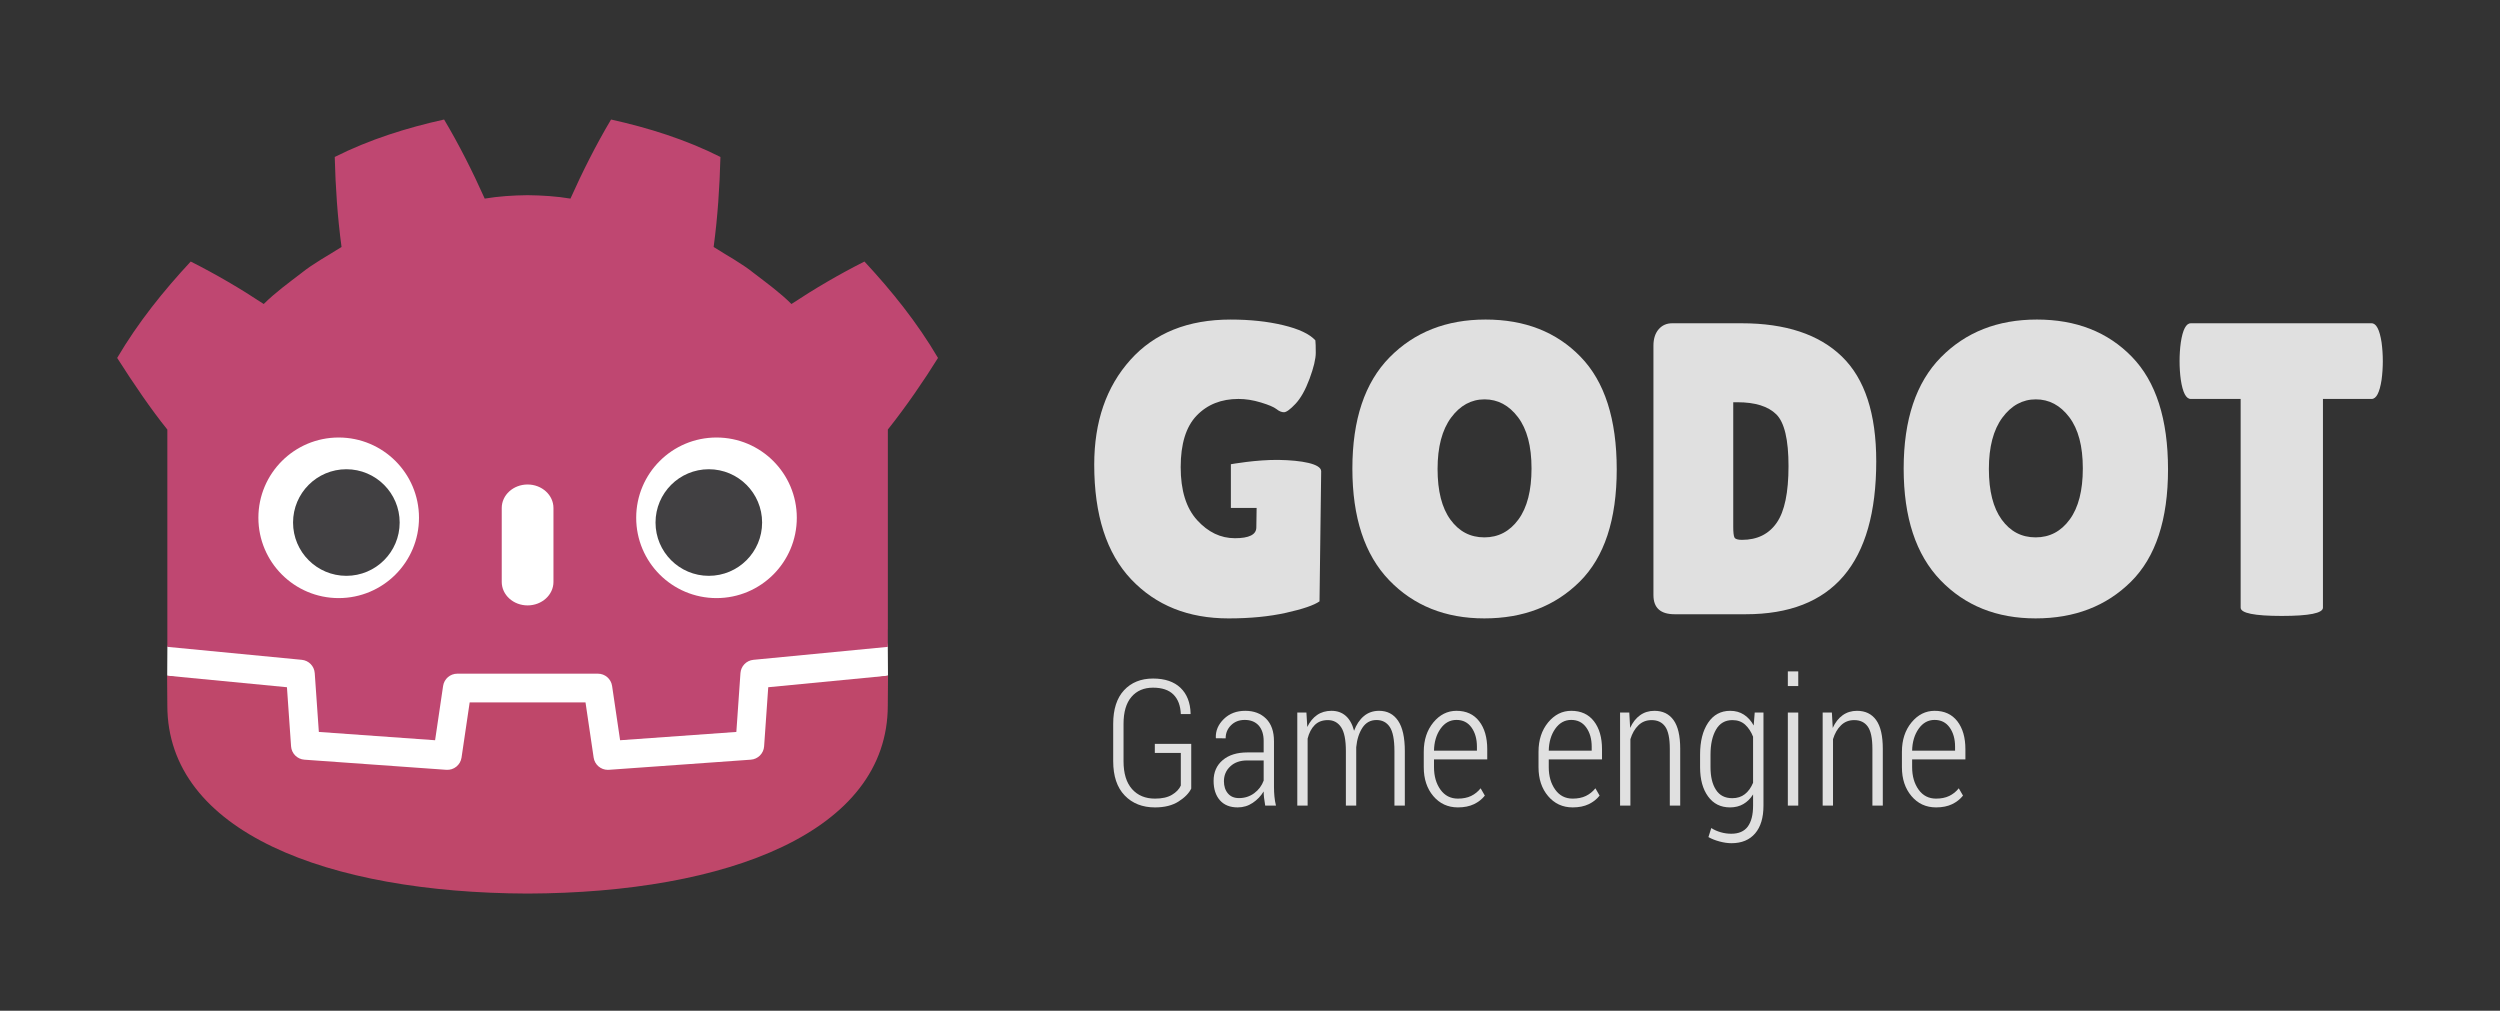 <?xml version="1.0" encoding="UTF-8" standalone="no"?>
<svg
   id="svg2"
   version="1.1"
   inkscape:version="1.1 (c68e22c387, 2021-05-23)"
   xml:space="preserve"
   width="1024"
   height="414"
   viewBox="0 0 960 388.125"
   sodipodi:docname="logo.svg"
   inkscape:export-filename="/home/akien/Projects/godot/godot.git/logo.png"
   inkscape:export-xdpi="48"
   inkscape:export-ydpi="48"
   xmlns:inkscape="http://www.inkscape.org/namespaces/inkscape"
   xmlns:sodipodi="http://sodipodi.sourceforge.net/DTD/sodipodi-0.dtd"
   xmlns="http://www.w3.org/2000/svg"
   xmlns:svg="http://www.w3.org/2000/svg"
   xmlns:rdf="http://www.w3.org/1999/02/22-rdf-syntax-ns#"
   xmlns:cc="http://creativecommons.org/ns#"
   xmlns:dc="http://purl.org/dc/elements/1.1/"><rect x="0" y="0" width="960" height="388.125" fill="#333333" stroke="none"/><defs
     id="defs6"><clipPath
       clipPathUnits="userSpaceOnUse"
       id="clipPath16"><path
         d="M 0,595.276 H 841.89 V 0 H 0 Z"
         id="path18"
         inkscape:connector-curvature="0" /></clipPath></defs><sodipodi:namedview
     pagecolor="#ffffff"
     bordercolor="#666666"
     borderopacity="1"
     objecttolerance="10"
     gridtolerance="10"
     guidetolerance="10"
     inkscape:pageopacity="0"
     inkscape:pageshadow="2"
     inkscape:window-width="3440"
     inkscape:window-height="1377"
     id="namedview4"
     showgrid="false"
     inkscape:zoom="1.2041016"
     inkscape:cx="511.99998"
     inkscape:cy="207.20843"
     inkscape:window-x="-8"
     inkscape:window-y="-8"
     inkscape:window-maximized="1"
     inkscape:current-layer="g14"
     fit-margin-top="48"
     fit-margin-left="48"
     fit-margin-right="48"
     fit-margin-bottom="48"
     inkscape:document-rotation="0"
     inkscape:pagecheckerboard="0" /><g
     id="g10"
     inkscape:groupmode="layer"
     inkscape:label="godot_engine_logo_2017_curves-01"
     transform="matrix(1.25,0,0,-1.25,-94.25,597.499)"><g
       id="g12"><g
         id="g14"
         clip-path="url(#clipPath16)"><g
           id="g20"
           transform="matrix(1.131,0,0,1.131,531.45,355.316)"
           style="stroke-width:0.884;fill:#e0e0e0;fill-opacity:1"><path
             d="m 0,0 c -3.611,0 -6.636,-1.659 -9.09,-4.967 -2.441,-3.311 -3.668,-7.958 -3.668,-13.938 0,-5.993 1.166,-10.581 3.503,-13.778 2.333,-3.207 5.398,-4.804 9.2,-4.804 3.8,0 6.887,1.617 9.258,4.862 2.371,3.233 3.559,7.861 3.559,13.886 0,6.02 -1.227,10.654 -3.673,13.89 C 6.646,-1.617 3.616,0 0,0 m -0.055,-59.493 c -10.573,0 -19.195,3.46 -25.859,10.379 -6.655,6.925 -9.984,17.03 -9.984,30.314 0,13.292 3.367,23.356 10.101,30.209 6.736,6.844 15.431,10.269 26.082,10.269 10.649,0 19.251,-3.363 25.794,-10.109 6.555,-6.733 9.827,-16.94 9.827,-30.591 0,-13.661 -3.348,-23.822 -10.05,-30.49 -6.702,-6.654 -15.333,-9.981 -25.911,-9.981"
             style="fill:#e0e0e0;fill-opacity:1;fill-rule:nonzero;stroke:none;stroke-width:0.884"
             id="path22"
             inkscape:connector-curvature="0" /></g><g
           id="g24"
           transform="matrix(1.131,0,0,1.131,607.851,354.431)"
           style="stroke-width:0.884;fill:#e0e0e0;fill-opacity:1"><path
             d="m 0,0 v -33.768 c 0,-1.577 0.116,-2.571 0.342,-2.988 0.224,-0.415 0.903,-0.623 2.029,-0.623 4.144,0 7.283,1.548 9.429,4.634 2.151,3.083 3.215,8.216 3.215,15.405 0,7.192 -1.113,11.878 -3.325,14.055 C 9.467,-1.102 5.946,0 1.129,0 Z m -21.675,-52.392 v 67.735 c 0,1.883 0.468,3.369 1.413,4.471 0.939,1.085 2.161,1.636 3.671,1.636 H 2.263 c 11.965,0 21.053,-3.018 27.257,-9.04 6.215,-6.02 9.322,-15.499 9.322,-28.447 0,-27.7 -11.821,-41.547 -35.456,-41.547 h -19.302 c -3.836,0 -5.759,1.727 -5.759,5.192"
             style="fill:#e0e0e0;fill-opacity:1;fill-rule:nonzero;stroke:none;stroke-width:0.884"
             id="path26"
             inkscape:connector-curvature="0" /></g><g
           id="g28"
           transform="matrix(1.131,0,0,1.131,700.811,355.316)"
           style="stroke-width:0.884;fill:#e0e0e0;fill-opacity:1"><path
             d="m 0,0 c -3.612,0 -6.645,-1.659 -9.095,-4.967 -2.44,-3.311 -3.662,-7.958 -3.662,-13.938 0,-5.993 1.169,-10.581 3.499,-13.778 2.33,-3.207 5.398,-4.804 9.2,-4.804 3.801,0 6.89,1.617 9.258,4.862 2.372,3.233 3.56,7.861 3.56,13.886 0,6.02 -1.225,10.654 -3.671,13.89 C 6.642,-1.617 3.616,0 0,0 m -0.058,-59.493 c -10.577,0 -19.193,3.46 -25.851,10.379 -6.663,6.925 -9.993,17.03 -9.993,30.314 0,13.292 3.367,23.356 10.1,30.209 6.741,6.844 15.431,10.269 26.086,10.269 10.651,0 19.246,-3.363 25.797,-10.109 6.55,-6.733 9.822,-16.94 9.822,-30.591 0,-13.661 -3.349,-23.822 -10.05,-30.49 -6.699,-6.654 -15.338,-9.981 -25.911,-9.981"
             style="fill:#e0e0e0;fill-opacity:1;fill-rule:nonzero;stroke:none;stroke-width:0.884"
             id="path30"
             inkscape:connector-curvature="0" /></g><g
           id="g32"
           transform="matrix(1.131,0,0,1.131,789.011,291.335)"
           style="stroke-width:0.884;fill:#e0e0e0;fill-opacity:1"><path
             d="m 0,0 c 0,-1.496 -3.721,-2.255 -11.176,-2.255 -7.448,0 -11.18,0.759 -11.18,2.255 v 56.681 h -13.545 c -1.281,0 -2.185,1.727 -2.71,5.198 -0.226,1.652 -0.334,3.343 -0.334,5.077 0,1.724 0.108,3.422 0.334,5.077 0.525,3.462 1.429,5.202 2.71,5.202 h 49.112 c 1.279,0 2.179,-1.74 2.712,-5.202 0.221,-1.655 0.335,-3.353 0.335,-5.077 0,-1.734 -0.114,-3.425 -0.335,-5.077 C 15.39,58.408 14.49,56.681 13.211,56.681 H 0 Z"
             style="fill:#e0e0e0;fill-opacity:1;fill-rule:nonzero;stroke:none;stroke-width:0.884"
             id="path34"
             inkscape:connector-curvature="0" /></g><g
           id="g36"
           transform="matrix(1.131,0,0,1.131,468.265,336.713)"
           style="stroke-width:0.884;fill:#e0e0e0;fill-opacity:1"><path
             d="m 0,0 c -6.078,0.094 -13.034,-1.173 -13.034,-1.173 v -11.863 h 6.995 l -0.078,-5.288 c 0,-1.959 -1.942,-2.943 -5.815,-2.943 -3.878,0 -7.303,1.642 -10.274,4.917 -2.978,3.279 -4.459,8.072 -4.459,14.388 0,6.329 1.447,10.995 4.345,14.006 2.892,3.008 6.683,4.517 11.346,4.517 1.959,0 3.987,-0.316 6.096,-0.961 2.11,-0.639 3.519,-1.238 4.238,-1.799 0.713,-0.577 1.391,-0.85 2.032,-0.85 0.638,0 1.671,0.746 3.1,2.255 1.431,1.505 2.713,3.786 3.844,6.827 1.126,3.057 1.69,5.4 1.69,7.062 0,1.649 -0.036,2.786 -0.109,3.386 -1.581,1.73 -4.499,3.102 -8.755,4.122 -4.248,1.017 -9.011,1.522 -14.28,1.522 -11.594,0 -20.66,-3.65 -27.207,-10.95 -6.552,-7.303 -9.822,-16.783 -9.822,-28.452 0,-13.701 3.347,-24.087 10.041,-31.162 6.706,-7.074 15.51,-10.607 26.425,-10.607 5.87,0 11.08,0.505 15.632,1.522 4.557,1.013 7.586,2.053 9.093,3.105 l 0.452,35.33 C 11.496,-1.036 6.078,-0.104 0,0"
             style="fill:#e0e0e0;fill-opacity:1;fill-rule:nonzero;stroke:none;stroke-width:0.884"
             id="path38"
             inkscape:connector-curvature="0" /></g><g
           id="g40"
           transform="matrix(1.131,0,0,1.131,441.347,235.751)"
           style="stroke-width:0.884;fill:#e0e0e0;fill-opacity:1"><path
             d="m 0,0 c -0.624,-1.28 -1.771,-2.454 -3.449,-3.516 -1.676,-1.069 -3.805,-1.6 -6.391,-1.6 -3.412,0 -6.156,1.075 -8.24,3.249 -2.076,2.157 -3.116,5.266 -3.116,9.323 v 10.116 c 0,3.969 0.98,7.013 2.946,9.138 1.962,2.108 4.59,3.177 7.872,3.177 3.208,0 5.695,-0.844 7.455,-2.513 1.755,-1.675 2.677,-4.015 2.757,-7.003 L -0.21,20.238 h -2.619 c -0.094,2.29 -0.759,4.057 -2.01,5.305 -1.244,1.238 -3.095,1.864 -5.539,1.864 -2.473,0 -4.432,-0.837 -5.866,-2.516 -1.43,-1.675 -2.143,-4.103 -2.143,-7.293 V 7.424 c 0,-3.308 0.771,-5.83 2.311,-7.567 1.54,-1.724 3.616,-2.588 6.236,-2.588 1.913,0 3.451,0.339 4.602,1.033 1.155,0.684 1.956,1.519 2.409,2.51 v 8.861 h -7.06 v 2.463 H 0 Z"
             style="fill:#e0e0e0;fill-opacity:1;fill-rule:nonzero;stroke:none;stroke-width:0.884"
             id="path42"
             inkscape:connector-curvature="0" /></g><g
           id="g44"
           transform="matrix(1.131,0,0,1.131,456.015,232.825)"
           style="stroke-width:0.884;fill:#e0e0e0;fill-opacity:1"><path
             d="m 0,0 c 1.553,0 2.936,0.44 4.144,1.336 1.21,0.9 2.058,2.037 2.561,3.422 v 5.468 H 2.213 c -1.91,0 -3.44,-0.541 -4.585,-1.623 C -3.52,7.528 -4.088,6.185 -4.088,4.588 -4.088,3.239 -3.733,2.131 -3.014,1.277 -2.296,0.42 -1.292,0 0,0 M 7.124,-2.04 C 6.984,-1.164 6.875,-0.453 6.806,0.104 6.739,0.671 6.705,1.235 6.705,1.808 5.938,0.554 4.948,-0.486 3.725,-1.301 2.504,-2.122 1.146,-2.529 -0.35,-2.529 c -2.092,0 -3.701,0.648 -4.84,1.946 -1.132,1.303 -1.704,3.059 -1.704,5.276 0,2.343 0.823,4.223 2.473,5.618 1.649,1.395 3.89,2.092 6.709,2.092 h 4.417 v 3.106 c 0,1.786 -0.456,3.193 -1.351,4.21 -0.914,1.004 -2.17,1.512 -3.791,1.512 -1.508,0 -2.752,-0.479 -3.728,-1.45 -0.973,-0.965 -1.456,-2.144 -1.456,-3.549 l -2.623,0.023 -0.046,0.137 c -0.074,1.906 0.647,3.591 2.168,5.084 1.515,1.489 3.459,2.229 5.825,2.229 2.338,0 4.22,-0.711 5.657,-2.128 1.429,-1.431 2.146,-3.471 2.146,-6.124 V 3.057 c 0,-0.903 0.042,-1.78 0.121,-2.617 0.081,-0.848 0.212,-1.665 0.417,-2.48 z"
             style="fill:#e0e0e0;fill-opacity:1;fill-rule:nonzero;stroke:none;stroke-width:0.884"
             id="path46"
             inkscape:connector-curvature="0" /></g><g
           id="g48"
           transform="matrix(1.131,0,0,1.131,476.73,259.105)"
           style="stroke-width:0.884;fill:#e0e0e0;fill-opacity:1"><path
             d="m 0,0 0.24,-3.923 c 0.664,1.404 1.554,2.486 2.657,3.255 1.107,0.759 2.41,1.138 3.906,1.138 1.527,0 2.814,-0.444 3.852,-1.343 1.039,-0.896 1.805,-2.252 2.292,-4.074 0.623,1.682 1.505,3.011 2.65,3.973 1.145,0.964 2.534,1.444 4.143,1.444 2.217,0 3.937,-0.897 5.156,-2.692 1.224,-1.799 1.834,-4.559 1.834,-8.288 v -14.765 h -2.823 v 14.814 c 0,3.1 -0.429,5.283 -1.263,6.538 -0.839,1.257 -2.042,1.89 -3.598,1.89 -1.637,0 -2.915,-0.691 -3.834,-2.096 -0.914,-1.405 -1.478,-3.161 -1.683,-5.282 v -0.655 -15.209 H 10.72 v 14.798 c 0,3.027 -0.424,5.194 -1.292,6.488 -0.864,1.294 -2.066,1.936 -3.609,1.936 -1.475,0 -2.668,-0.45 -3.562,-1.342 -0.9,-0.897 -1.54,-2.125 -1.928,-3.683 V -25.275 H -2.477 V 0 Z"
             style="fill:#e0e0e0;fill-opacity:1;fill-rule:nonzero;stroke:none;stroke-width:0.884"
             id="path50"
             inkscape:connector-curvature="0" /></g><g
           id="g52"
           transform="matrix(1.131,0,0,1.131,522.823,256.839)"
           style="stroke-width:0.884;fill:#e0e0e0;fill-opacity:1"><path
             d="m 0,0 c -1.758,0 -3.202,-0.802 -4.334,-2.402 -1.133,-1.606 -1.718,-3.585 -1.765,-5.944 h 11.66 v 1.082 c 0,2.086 -0.489,3.823 -1.469,5.201 C 3.106,-0.684 1.745,0 0,0 m 0.397,-23.76 c -2.725,0 -4.954,1.026 -6.685,3.073 -1.726,2.043 -2.591,4.657 -2.591,7.841 v 4.197 c 0,3.19 0.867,5.85 2.602,7.965 1.739,2.105 3.828,3.158 6.277,3.158 2.648,0 4.699,-0.939 6.164,-2.823 1.468,-1.887 2.201,-4.422 2.201,-7.603 v -2.773 H -6.099 v -2.102 c 0,-2.447 0.586,-4.484 1.752,-6.11 1.168,-1.63 2.755,-2.438 4.744,-2.438 1.382,0 2.585,0.244 3.588,0.724 1.003,0.491 1.863,1.179 2.578,2.082 l 1.149,-1.988 C 6.949,-21.525 5.96,-22.307 4.753,-22.887 3.549,-23.464 2.094,-23.76 0.397,-23.76"
             style="fill:#e0e0e0;fill-opacity:1;fill-rule:nonzero;stroke:none;stroke-width:0.884"
             id="path54"
             inkscape:connector-curvature="0" /></g><g
           id="g56"
           transform="matrix(1.131,0,0,1.131,558.081,256.839)"
           style="stroke-width:0.884;fill:#e0e0e0;fill-opacity:1"><path
             d="M 0,0 C -1.763,0 -3.21,-0.802 -4.341,-2.402 -5.467,-4.008 -6.053,-5.987 -6.104,-8.346 H 5.559 v 1.082 c 0,2.086 -0.488,3.823 -1.474,5.201 C 3.104,-0.684 1.744,0 0,0 m 0.394,-23.76 c -2.726,0 -4.951,1.026 -6.679,3.073 -1.733,2.043 -2.6,4.657 -2.6,7.841 v 4.197 c 0,3.19 0.871,5.85 2.602,7.965 1.744,2.105 3.834,3.158 6.283,3.158 2.643,0 4.703,-0.939 6.164,-2.823 1.463,-1.887 2.197,-4.422 2.197,-7.603 v -2.773 H -6.104 v -2.102 c 0,-2.447 0.587,-4.484 1.76,-6.11 1.162,-1.63 2.742,-2.438 4.738,-2.438 1.387,0 2.585,0.244 3.585,0.724 1.007,0.491 1.866,1.179 2.589,2.082 l 1.141,-1.988 c -0.764,-0.968 -1.75,-1.75 -2.959,-2.33 -1.204,-0.577 -2.658,-0.873 -4.356,-0.873"
             style="fill:#e0e0e0;fill-opacity:1;fill-rule:nonzero;stroke:none;stroke-width:0.884"
             id="path58"
             inkscape:connector-curvature="0" /></g><g
           id="g60"
           transform="matrix(1.131,0,0,1.131,575.917,259.105)"
           style="stroke-width:0.884;fill:#e0e0e0;fill-opacity:1"><path
             d="m 0,0 0.23,-4.178 c 0.674,1.483 1.564,2.634 2.682,3.435 1.108,0.805 2.413,1.213 3.914,1.213 2.258,0 3.988,-0.835 5.189,-2.513 1.214,-1.675 1.815,-4.279 1.815,-7.812 v -15.42 h -2.825 v 15.394 c 0,2.888 -0.423,4.905 -1.264,6.075 -0.836,1.17 -2.065,1.753 -3.665,1.753 -1.435,0 -2.638,-0.466 -3.603,-1.414 C 1.504,-4.406 0.782,-5.657 0.301,-7.234 V -25.275 H -2.504 V 0 Z"
             style="fill:#e0e0e0;fill-opacity:1;fill-rule:nonzero;stroke:none;stroke-width:0.884"
             id="path62"
             inkscape:connector-curvature="0" /></g><g
           id="g64"
           transform="matrix(1.131,0,0,1.131,600.869,242.309)"
           style="stroke-width:0.884;fill:#e0e0e0;fill-opacity:1"><path
             d="m 0,0 c 0,-2.565 0.486,-4.605 1.472,-6.123 0.974,-1.532 2.457,-2.288 4.436,-2.288 1.356,0 2.498,0.361 3.435,1.101 0.934,0.74 1.672,1.77 2.218,3.077 v 12.52 c -0.525,1.346 -1.246,2.434 -2.157,3.272 -0.91,0.824 -2.062,1.238 -3.448,1.238 -1.975,0 -3.468,-0.86 -4.46,-2.587 C 0.497,8.48 0,6.224 0,3.454 Z m -2.833,3.454 c 0,3.582 0.723,6.459 2.177,8.627 1.442,2.157 3.448,3.239 6.004,3.239 1.419,0 2.664,-0.346 3.728,-1.04 1.066,-0.681 1.947,-1.678 2.654,-2.946 l 0.274,3.516 h 2.381 v -25.298 c 0,-3.239 -0.751,-5.749 -2.26,-7.525 -1.511,-1.769 -3.657,-2.665 -6.428,-2.665 -0.996,0 -2.067,0.156 -3.212,0.459 -1.147,0.303 -2.162,0.701 -3.052,1.2 l 0.776,2.463 c 0.759,-0.492 1.608,-0.873 2.548,-1.141 0.932,-0.277 1.895,-0.41 2.894,-0.41 2.009,0 3.498,0.645 4.46,1.932 0.966,1.304 1.45,3.19 1.45,5.687 v 3.057 c -0.717,-1.138 -1.597,-2.011 -2.64,-2.614 -1.039,-0.606 -2.253,-0.909 -3.622,-0.909 -2.539,0 -4.53,0.994 -5.968,2.982 C -2.11,-5.948 -2.833,-3.301 -2.833,0 Z"
             style="fill:#e0e0e0;fill-opacity:1;fill-rule:nonzero;stroke:none;stroke-width:0.884"
             id="path66"
             inkscape:connector-curvature="0" /></g><path
           d="m 627.823,230.518 h -3.201 v 28.587 h 3.201 z m 0,36.726 h -3.201 v 4.504 h 3.201 z"
           style="fill:#e0e0e0;fill-opacity:1;fill-rule:nonzero;stroke:none;stroke-width:1"
           id="path68"
           inkscape:connector-curvature="0" /><g
           id="g70"
           transform="matrix(1.131,0,0,1.131,638.154,259.105)"
           style="stroke-width:0.884;fill:#e0e0e0;fill-opacity:1"><path
             d="m 0,0 0.23,-4.178 c 0.676,1.483 1.562,2.634 2.678,3.435 1.115,0.805 2.422,1.213 3.916,1.213 2.258,0 3.995,-0.835 5.199,-2.513 1.211,-1.675 1.807,-4.279 1.807,-7.812 v -15.42 h -2.825 v 15.394 c 0,2.888 -0.422,4.905 -1.261,6.075 -0.843,1.17 -2.063,1.753 -3.668,1.753 -1.434,0 -2.635,-0.466 -3.599,-1.414 C 1.51,-4.406 0.785,-5.657 0.306,-7.234 V -25.275 H -2.503 V 0 Z"
             style="fill:#e0e0e0;fill-opacity:1;fill-rule:nonzero;stroke:none;stroke-width:0.884"
             id="path72"
             inkscape:connector-curvature="0" /></g><g
           id="g74"
           transform="matrix(1.131,0,0,1.131,669.709,256.839)"
           style="stroke-width:0.884;fill:#e0e0e0;fill-opacity:1"><path
             d="M 0,0 C -1.763,0 -3.208,-0.802 -4.334,-2.402 -5.463,-4.008 -6.052,-5.987 -6.102,-8.346 H 5.56 v 1.082 c 0,2.086 -0.486,3.823 -1.47,5.201 C 3.109,-0.684 1.747,0 0,0 m 0.401,-23.76 c -2.733,0 -4.958,1.026 -6.681,3.073 -1.73,2.043 -2.595,4.657 -2.595,7.841 v 4.197 c 0,3.19 0.865,5.85 2.6,7.965 1.739,2.105 3.831,3.158 6.275,3.158 2.646,0 4.706,-0.939 6.172,-2.823 1.462,-1.887 2.195,-4.422 2.195,-7.603 v -2.773 H -6.102 v -2.102 c 0,-2.447 0.59,-4.484 1.757,-6.11 1.166,-1.63 2.748,-2.438 4.746,-2.438 1.382,0 2.579,0.244 3.578,0.724 1.012,0.491 1.869,1.179 2.591,2.082 l 1.147,-1.988 c -0.769,-0.968 -1.755,-1.75 -2.962,-2.33 -1.203,-0.577 -2.658,-0.873 -4.354,-0.873"
             style="fill:#e0e0e0;fill-opacity:1;fill-rule:nonzero;stroke:none;stroke-width:0.884"
             id="path76"
             inkscape:connector-curvature="0" /></g><g
           id="g78"
           transform="matrix(1.131,0,0,1.131,348.131,279.267)"
           style="stroke-width:0.884"><path
             d="m 0,0 c 0,0 -0.325,1.994 -0.515,1.976 l -36.182,-3.491 c -2.879,-0.278 -5.115,-2.574 -5.317,-5.459 l -0.994,-14.247 -27.992,-1.997 -1.904,12.912 c -0.424,2.872 -2.932,5.037 -5.835,5.037 h -38.188 c -2.902,0 -5.41,-2.165 -5.834,-5.037 l -1.905,-12.912 -27.992,1.997 -0.994,14.247 c -0.202,2.886 -2.438,5.182 -5.317,5.46 l -36.2,3.49 c -0.187,0.018 -0.324,-1.978 -0.511,-1.978 l -0.049,-7.83 30.658,-4.944 1.004,-14.374 c 0.203,-2.91 2.551,-5.263 5.463,-5.472 l 38.551,-2.75 c 0.146,-0.01 0.29,-0.016 0.434,-0.016 2.897,0 5.401,2.166 5.825,5.038 l 1.959,13.286 h 28.005 l 1.959,-13.286 c 0.423,-2.871 2.93,-5.037 5.831,-5.037 0.142,0 0.284,0.005 0.423,0.015 l 38.556,2.75 c 2.911,0.209 5.26,2.562 5.463,5.472 l 1.003,14.374 30.645,4.966 z"
             style="fill:#ffffff;fill-opacity:1;fill-rule:nonzero;stroke:none;stroke-width:0.884"
             id="path80"
             inkscape:connector-curvature="0" /></g><path
           d="m 126.806,346.045 v -53.741 -6.826 -6.212 c 0.122,-10e-4 0.244,-0.006 0.365,-0.017 l 40.94,-3.947 c 2.144,-0.207 3.825,-1.933 3.975,-4.082 l 1.262,-18.072 35.712,-2.548 2.46,16.68 c 0.319,2.163 2.174,3.765 4.361,3.765 h 43.193 c 2.186,0 4.041,-1.603 4.36,-3.765 l 2.46,-16.68 35.713,2.548 1.261,18.072 c 0.15,2.149 1.83,3.874 3.975,4.082 l 40.924,3.947 c 0.121,0.011 0.242,0.016 0.364,0.017 v 5.328 l 0.017,0.006 v 61.444 c 5.765,7.257 11.224,15.263 15.406,21.998 -6.392,10.881 -14.223,20.604 -22.594,29.613 -7.764,-3.908 -15.304,-8.335 -22.427,-13.046 -3.564,3.542 -7.578,6.44 -11.521,9.469 -3.874,3.112 -8.24,5.393 -12.381,8.051 1.233,9.181 1.842,18.219 2.088,27.652 -10.684,5.377 -22.077,8.942 -33.601,11.503 -4.601,-7.733 -8.809,-16.107 -12.473,-24.294 -4.346,0.726 -8.711,0.995 -13.083,1.047 v 0.007 c -0.03,0 -0.059,-0.007 -0.085,-0.007 -0.027,0 -0.055,0.007 -0.083,0.007 v -0.007 c -4.379,-0.052 -8.742,-0.321 -13.089,-1.047 -3.662,8.187 -7.868,16.561 -12.476,24.294 -11.519,-2.561 -22.913,-6.126 -33.596,-11.503 0.244,-9.433 0.854,-18.471 2.09,-27.652 -4.149,-2.658 -8.509,-4.939 -12.384,-8.051 -3.937,-3.029 -7.958,-5.927 -11.523,-9.469 -7.122,4.711 -14.661,9.138 -22.427,13.046 -8.371,-9.009 -16.198,-18.733 -22.592,-29.613 5.025,-7.888 10.415,-15.815 15.406,-21.998 z"
           style="fill:#bf4771;fill-opacity:1;fill-rule:nonzero;stroke:none;stroke-width:1"
           id="path84"
           inkscape:connector-curvature="0"
           sodipodi:nodetypes="cccccccccsssscccccccccccccccccccsccccccccccc" /><path
           d="m 311.403,266.884 -1.268,-18.168 c -0.153,-2.19 -1.895,-3.933 -4.084,-4.09 l -43.608,-3.112 c -0.106,-0.008 -0.213,-0.011 -0.318,-0.011 -2.167,0 -4.037,1.59 -4.357,3.766 l -2.501,16.959 h -35.582 l -2.501,-16.959 c -0.336,-2.282 -2.376,-3.924 -4.675,-3.755 l -43.608,3.112 c -2.19,0.157 -3.932,1.9 -4.084,4.09 l -1.268,18.168 -36.812,3.549 c 0.017,-3.956 0.068,-8.291 0.068,-9.154 0,-38.879 49.32,-57.566 110.596,-57.781 h 0.075 0.076 c 61.276,0.215 110.579,18.902 110.579,57.781 0,0.879 0.053,5.195 0.071,9.154 z"
           style="fill:#bf476a;fill-opacity:1;fill-rule:nonzero;stroke:none;stroke-width:1"
           id="path88"
           inkscape:connector-curvature="0" /><g
           id="g90"
           transform="matrix(1.131,0,0,1.131,204.114,318.938)"
           style="stroke-width:0.884"><path
             d="m 0,0 c 0,-12.052 -9.765,-21.815 -21.813,-21.815 -12.042,0 -21.81,9.763 -21.81,21.815 0,12.044 9.768,21.802 21.81,21.802 C -9.765,21.802 0,12.044 0,0"
             style="fill:#ffffff;fill-opacity:1;fill-rule:nonzero;stroke:none;stroke-width:0.884"
             id="path92"
             inkscape:connector-curvature="0" /></g><g
           id="g94"
           transform="matrix(1.131,0,0,1.131,198.177,317.474)"
           style="stroke-width:0.884"><path
             d="m 0,0 c 0,-7.994 -6.479,-14.473 -14.479,-14.473 -7.996,0 -14.479,6.479 -14.479,14.473 0,7.994 6.483,14.479 14.479,14.479 C -6.479,14.479 0,7.994 0,0"
             style="fill:#414042;fill-opacity:1;fill-rule:nonzero;stroke:none;stroke-width:0.884"
             id="path96"
             inkscape:connector-curvature="0" /></g><g
           id="g98"
           transform="matrix(1.131,0,0,1.131,237.475,292.019)"
           style="stroke-width:0.884"><path
             d="m 0,0 c -3.878,0 -7.021,2.858 -7.021,6.381 v 20.081 c 0,3.52 3.143,6.381 7.021,6.381 3.878,0 7.028,-2.861 7.028,-6.381 V 6.381 C 7.028,2.858 3.878,0 0,0"
             style="fill:#ffffff;fill-opacity:1;fill-rule:nonzero;stroke:none;stroke-width:0.884"
             id="path100"
             inkscape:connector-curvature="0" /></g><g
           id="g102"
           transform="matrix(1.131,0,0,1.131,270.84,318.938)"
           style="stroke-width:0.884"><path
             d="m 0,0 c 0,-12.052 9.765,-21.815 21.815,-21.815 12.041,0 21.808,9.763 21.808,21.815 0,12.044 -9.767,21.802 -21.808,21.802 C 9.765,21.802 0,12.044 0,0"
             style="fill:#ffffff;fill-opacity:1;fill-rule:nonzero;stroke:none;stroke-width:0.884"
             id="path104"
             inkscape:connector-curvature="0" /></g><g
           id="g106"
           transform="matrix(1.131,0,0,1.131,276.778,317.474)"
           style="stroke-width:0.884"><path
             d="m 0,0 c 0,-7.994 6.477,-14.473 14.471,-14.473 8.002,0 14.479,6.479 14.479,14.473 0,7.994 -6.477,14.479 -14.479,14.479 C 6.477,14.479 0,7.994 0,0"
             style="fill:#414042;fill-opacity:1;fill-rule:nonzero;stroke:none;stroke-width:0.884"
             id="path108"
             inkscape:connector-curvature="0" /></g></g></g></g></svg>
